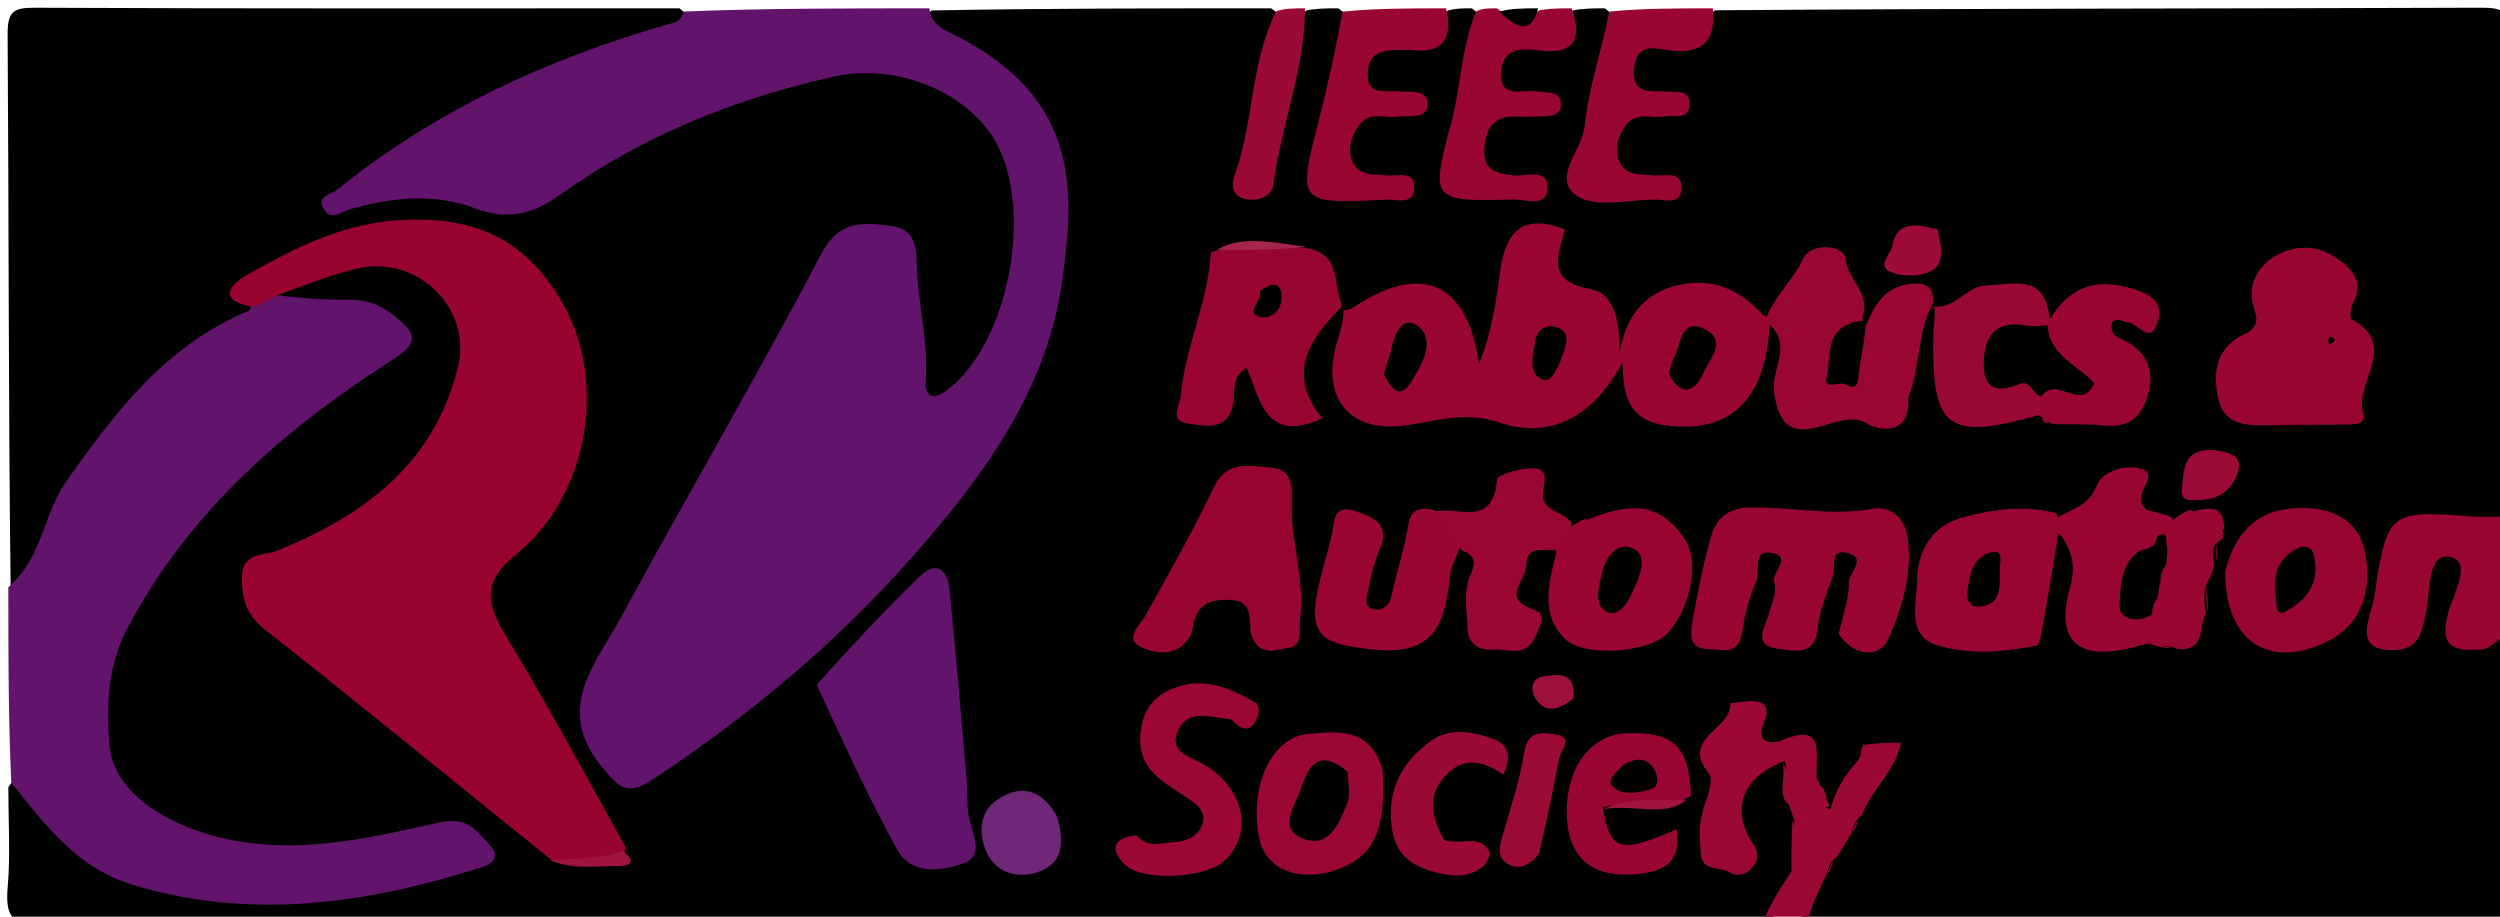 <svg version="1.1" id="Layer_1" xmlns="http://www.w3.org/2000/svg" xmlns:xlink="http://www.w3.org/1999/xlink" x="0px" y="0px"
	 width="100%" viewBox="0 0 300 110" enable-background="new 0 0 300 110" xml:space="preserve">
<path fill="#000000" opacity="1" stroke="none" 
	d="
M211.412,110.749 
	C142.467,111 73.934,110.958 5.401,111.109 
	C1.454,111.118 0.609,110.016 0.925,106.412 
	C1.259,102.615 1,98.767 1,94.47 
	C2.379,92.372 3.764,91.467 5.242,93.909 
	C10.954,103.35 20.029,105.639 30.184,105.618 
	C37.105,105.603 44.049,105.728 50.539,102.734 
	C46.002,102.387 41.64,103.652 37.184,104.005 
	C30.744,104.514 24.473,103.618 18.827,100.5 
	C10.732,96.029 8.157,87.764 11.443,78.001 
	C13.55,71.739 17.129,66.286 21.571,61.497 
	C26.89,55.762 32.308,50.099 38.76,45.539 
	C40.531,44.288 43.53,43.192 42.573,40.384 
	C41.747,37.96 38.884,38.749 36.803,38.507 
	C35.197,38.32 33.44,38.831 31.921,37.154 
	C31.501,35.884 30.974,34.478 31.757,34.05 
	C36.061,31.697 40.473,29.159 45.578,29.685 
	C50.176,30.159 54.175,32.037 56.541,36.488 
	C58.691,40.535 58.345,44.478 56.563,48.46 
	C53.402,55.527 48.186,60.76 41.764,64.895 
	C40.786,65.525 39.723,66.012 38.7,66.568 
	C32.33,70.034 32.119,72.463 37.95,77.063 
	C44.737,82.418 51.332,88.011 58.156,93.322 
	C60.901,95.458 63.271,98.111 67.004,99.331 
	C67.871,99.421 68.421,99.44 69.034,98.837 
	C69.939,96.569 68.631,95.072 67.723,93.551 
	C64.484,88.124 61.472,82.568 58.283,77.113 
	C54.705,70.993 54.827,70.128 59.838,65.1 
	C62.444,62.486 64.827,59.767 66.129,56.228 
	C72.111,39.971 60.839,26.66 43.473,29.544 
	C39.883,30.141 36.544,31.501 33.281,33.14 
	C31.554,34.008 30.774,34.903 31.796,37.094 
	C32.106,38.848 31.188,39.569 30.125,40.117 
	C18.245,46.235 11.098,56.405 5.839,68.254 
	C5.103,69.911 4.813,73.257 1.275,70.273 
	C1,48.064 1.071,26.128 0.913,4.194 
	C0.893,1.324 1.621,0.915 4.288,0.928 
	C29.879,1.049 55.471,1 81.531,1 
	C85.093,3.711 83.136,4.689 80.497,5.597 
	C74.199,7.763 67.823,9.719 61.771,12.562 
	C56.006,15.27 50.818,19 45.615,21.781 
	C48.839,21.357 52.626,21.014 56.255,21.922 
	C60.696,23.032 64.332,21.805 68.06,19.508 
	C77.47,13.708 87.381,9.04 98.356,6.922 
	C108.521,4.961 117.274,8.422 122.338,16.25 
	C125.435,21.036 125.013,26.312 124.157,31.267 
	C123.078,37.511 120.236,43.275 115.816,48.057 
	C114.544,49.434 113.126,50.605 111.092,50.007 
	C108.924,49.371 108.592,47.514 108.554,45.615 
	C108.487,42.273 108.174,38.964 107.486,35.69 
	C107.105,33.88 106.835,31.892 104.719,31.324 
	C102.331,30.683 100.964,32.401 99.904,34.105 
	C95.237,41.604 91.104,49.415 86.915,57.182 
	C82.961,64.513 78.924,71.8 75.057,79.178 
	C74.437,80.36 73.74,81.503 73.419,82.812 
	C72.87,85.05 73.01,87.2 74.881,88.776 
	C76.922,90.496 79.003,89.606 80.871,88.378 
	C86.453,84.706 91.513,80.359 96.525,75.967 
	C106.907,66.871 115.611,56.449 121.588,43.898 
	C124.216,38.38 125.36,32.54 125.446,26.469 
	C125.572,17.676 121.854,11.129 114.161,6.743 
	C112.342,5.706 108.591,5.162 111.745,1.256 
	C125.354,1 138.708,1 152.531,1 
	C154.287,2.134 154.487,3.112 154.056,5.085 
	C153.192,9.041 152.203,13.011 151.64,16.418 
	C153.567,11.965 152.24,5.876 156.74,1.26 
	C158.067,1 159.133,1 160.6,1 
	C162.422,2.311 163.363,3.536 162.586,5.826 
	C161.405,9.313 161.342,13.095 160.135,16.642 
	C159.51,18.479 159.194,20.728 161.68,21.978 
	C158.601,18.313 159.561,13.747 163.683,12.198 
	C163.449,12.306 164.385,12.576 163.736,12.353 
	C160.819,11.35 161.93,9.008 162.269,7.041 
	C162.691,4.593 164.532,3.785 166.752,3.577 
	C169.149,3.352 171.793,3.946 173.752,1.249 
	C174.75,1 175.5,1 176.625,1 
	C178.393,2.328 179.071,3.742 178.398,5.798 
	C177.27,9.246 177.483,12.968 176.135,16.453 
	C175.406,18.337 175.168,20.922 177.826,22.103 
	C174.972,19.5 175.428,14.132 178.732,12.375 
	C179.011,12.227 179.346,12.265 179.603,12.241 
	C179.374,11.977 179.038,12.316 178.936,12.227 
	C177.1,10.626 177.789,8.641 178.272,6.784 
	C178.791,4.784 180.314,4.65 182.187,4.667 
	C184.702,4.689 187.073,3.89 188.753,1.248 
	C190.067,1 191.133,1 192.6,1 
	C194.366,2.376 195.092,3.338 194.262,5.863 
	C193.16,9.219 192.905,12.987 192.15,16.564 
	C191.736,18.531 191.186,20.921 193.49,21.864 
	C190.584,20.545 191.526,17.43 192.326,15.434 
	C193.314,12.972 193.968,10.778 193.853,8.084 
	C193.722,5.001 195.53,3.315 198.87,3.49 
	C201.282,3.616 203.77,3.64 205.767,1.234 
	C236.58,1 267.161,1.044 297.741,0.924 
	C300.47,0.913 301.107,1.417 301.083,4.224 
	C300.924,23.169 301,42.116 301,61.531 
	C299.683,63.504 298.271,64.526 296.023,64.337 
	C290.712,63.891 290,64.509 288.513,69.836 
	C289.104,69.707 289.114,69.156 289.289,68.741 
	C290.298,66.354 290.66,63.315 294.616,64.37 
	C297.141,65.044 297.301,64.889 297.425,70.059 
	C297.49,72.789 298.393,74.901 300.765,76.765 
	C301,86.797 300.7,96.607 301.137,106.384 
	C301.331,110.721 299.934,111.127 296.144,111.099 
	C270.077,110.91 244.007,111 217.469,111 
	C214.476,109.025 215.356,107.188 217.333,105.014 
	C218.167,104.099 216.856,102.993 218.127,102.287 
	C218.539,100.954 219.932,100.887 220.371,99.574 
	C220.78,98.792 221.142,98.307 221.429,97.462 
	C222.044,96.117 222.8,95.184 223.189,94.168 
	C222.178,95.499 221.778,97.095 220.202,98.265 
	C218.493,98.322 217.564,97.508 216.664,96.328 
	C216.368,89.767 216.366,89.75 210.801,90.194 
	C209.411,90.304 208.14,90.492 207.973,92.446 
	C207.876,93.591 207.057,94.693 207.046,95.91 
	C207.036,97.083 206.257,97.986 206.137,99.096 
	C209.125,90.238 209.125,90.238 215.808,90.458 
	C217.092,92.427 215.986,94.43 216.84,96.562 
	C216.853,97.239 216.883,97.511 217.012,98.182 
	C217.814,100.262 217.928,101.972 217.435,104.143 
	C215.988,106.916 214.518,109.292 211.412,110.749 
z"/>
<path fill="#62136B" opacity="1" stroke="none" 
	d="
M111.531,1 
	C111.665,2.434 112.572,3.222 113.633,3.731 
	C129.186,11.188 129.228,21.821 127.401,34.118 
	C125.475,47.08 117.878,57.284 109.584,66.711 
	C100.503,77.033 89.951,85.855 78.417,93.48 
	C75.283,95.553 74.343,94.592 72.23,92.029 
	C66.469,85.043 71.441,79.731 74.433,74.224 
	C82.394,59.569 90.825,45.166 98.587,30.409 
	C100.738,26.318 103.673,26.724 106.818,27.091 
	C110.498,27.522 109.866,30.656 110.077,33.271 
	C110.409,37.387 111.384,41.438 111.086,45.625 
	C110.966,47.318 111.659,48.228 113.474,46.927 
	C121.218,41.374 124.328,24.207 119.005,16.235 
	C115.307,10.696 107.212,7.608 100.095,9.184 
	C88.223,11.814 77.108,16.297 67.174,23.391 
	C63.96,25.687 60.922,26.479 57.049,25.015 
	C52.103,23.145 46.975,23.661 41.945,25.126 
	C40.917,25.425 39.701,26.546 38.857,25.095 
	C37.914,23.473 39.673,23.405 40.479,22.753 
	C52.226,13.251 65.643,7.091 80.064,2.947 
	C80.876,2.713 81.695,2.665 82.035,1.382 
	C91.688,1 101.375,1 111.531,1 
z"/>
<path fill="#62136B" opacity="1" stroke="none" 
	d="
M32.722,35.368 
	C36.015,35.788 39.007,35.991 41.998,35.966 
	C44.126,35.949 45.862,36.692 47.445,37.991 
	C49.754,39.886 50.576,40.949 47.094,43.178 
	C34.155,51.463 22.7,61.387 15.333,75.291 
	C12.965,79.76 12.743,84.49 13.125,89.329 
	C13.651,95.988 21.891,99.905 28.955,101.019 
	C37.123,102.307 45.002,100.4 52.786,98.69 
	C56.228,97.934 57.238,99.791 58.816,101.46 
	C59.87,102.573 59.386,103.567 57.917,104.034 
	C44.118,108.418 30.259,110.508 15.95,106.184 
	C9.21,104.147 5.494,99.063 1.354,93.924 
	C1,86.312 1,78.625 1,70.469 
	C5.112,66.918 5.227,61.576 8,57.682 
	C13.867,49.445 19.847,41.436 29.93,37.26 
	C30.459,35.805 30.812,34.693 32.722,35.368 
z"/>
<path fill="#9B0834" opacity="1" stroke="none" 
	d="
M215.31,98.358 
	C215.161,98.028 215.016,97.587 214.961,97.361 
	C214.063,95.359 214.749,93.45 214.162,91.332 
	C208.991,93.182 207.616,97.248 210.436,101.368 
	C210.968,102.147 211.047,102.889 210.585,103.659 
	C209.888,104.824 208.603,105.335 207.604,104.696 
	C206.445,103.956 204.281,104.635 204.112,102.521 
	C203.969,100.716 203.817,98.91 204.404,97.094 
	C204.853,95.704 205.686,93.593 205.075,92.846 
	C201.532,88.521 207.91,87.496 207.623,84.394 
	C208.756,84.316 209.947,83.983 211.006,84.227 
	C212.277,84.521 212.097,85.715 211.691,86.671 
	C210.544,89.372 212.753,89.291 213.907,88.811 
	C219.213,86.609 217.765,90.587 218.027,93.47 
	C219.079,94.812 217.715,96.695 219.659,97.117 
	C220.283,94.779 221.339,93.049 222.975,91.248 
	C223.369,90.545 223.516,90.118 223.785,89.393 
	C225.293,89.13 226.58,89.13 228.122,89.13 
	C227.448,92.555 224.634,94.624 223.415,97.831 
	C222.576,98.404 222.508,99.023 222.204,99.861 
	C221.574,100.979 221.105,101.839 220.388,102.863 
	C219.581,103.402 219.507,104.018 219.204,104.856 
	C218.244,106.856 217.446,108.6 216.824,110.672 
	C215.286,111 213.571,111 211.428,111 
	C212.106,109.111 213.212,107.223 214.588,105.144 
	C216.185,102.973 215.205,100.771 215.31,98.358 
z"/>
<path fill="#9A0632" opacity="1" stroke="none" 
	d="
M301,76.534 
	C299.671,76.378 298.963,77.856 297.819,77.932 
	C294.739,78.135 292.664,77.947 293.753,73.66 
	C294.312,71.455 296.809,67.354 293.97,66.821 
	C291.246,66.308 291.633,71.021 291.105,73.551 
	C290.602,75.966 290.255,78.042 287.033,78.013 
	C284.601,77.99 283.645,77.079 284.13,74.722 
	C284.36,73.605 284.777,72.522 284.946,71.398 
	C286.456,61.396 286.692,61.205 296.634,61.986 
	C297.789,62.076 298.957,62 300.56,62 
	C301,66.689 301,71.379 301,76.534 
z"/>
<path fill="#9A0632" opacity="1" stroke="none" 
	d="
M173.537,1 
	C174.35,4.403 173.291,6.497 169.394,5.997 
	C168.905,5.934 168.4,6.004 167.903,5.999 
	C165.924,5.98 164.171,6.301 164.119,8.82 
	C164.062,11.541 166.168,10.815 167.677,10.96 
	C169.112,11.097 171.333,10.644 171.328,12.496 
	C171.324,14.351 169.096,13.822 167.679,14.005 
	C166.128,14.205 164.308,13.321 163.099,15.017 
	C162.193,16.287 161.675,17.737 162.23,19.231 
	C162.963,21.203 164.813,20.876 166.453,21.049 
	C167.731,21.183 169.96,20.342 169.689,22.797 
	C169.487,24.627 167.568,23.893 166.391,23.952 
	C155.642,24.493 155.671,24.479 158.315,14.186 
	C159.371,10.077 160.262,5.926 161.114,1.397 
	C165.025,1 169.049,1 173.537,1 
z"/>
<path fill="#9A0632" opacity="1" stroke="none" 
	d="
M205.537,1 
	C205.912,4.48 204.662,6.495 200.642,6.087 
	C199.027,5.923 196.368,4.87 196.078,8.211 
	C195.79,11.531 198.216,10.813 200.088,10.994 
	C201.163,11.098 202.741,10.712 202.754,12.408 
	C202.77,14.519 200.917,13.746 199.757,13.974 
	C198.211,14.278 196.38,13.34 195.145,14.985 
	C194.202,16.241 193.714,17.699 194.248,19.201 
	C194.959,21.201 196.812,20.878 198.456,21.047 
	C199.75,21.18 201.965,20.352 201.752,22.777 
	C201.588,24.657 199.644,23.917 198.483,23.938 
	C195.335,23.996 191.41,24.98 189.219,23.495 
	C186.15,21.414 189.858,18.043 190.153,15.156 
	C190.613,10.641 192.156,6.235 193.12,1.392 
	C197.025,1 201.049,1 205.537,1 
z"/>
<path fill="#9A0632" opacity="1" stroke="none" 
	d="
M188.6,1 
	C189.9,4.656 188.955,6.597 184.717,6.047 
	C182.796,5.798 180.378,5.653 180.148,8.53 
	C179.87,12.006 182.692,10.684 184.393,10.958 
	C185.655,11.161 187.429,10.867 187.305,12.691 
	C187.21,14.075 185.604,13.966 184.436,13.978 
	C183.603,13.987 182.768,14.041 181.939,13.995 
	C179.033,13.832 178.206,15.689 178.122,18.062 
	C178.034,20.555 179.77,20.885 181.796,21.054 
	C183.235,21.173 185.842,20.144 185.691,22.656 
	C185.552,24.961 183.018,23.901 181.567,23.939 
	C171.736,24.196 171.64,24.127 174.159,14.694 
	C175.302,10.415 175.337,5.879 177.115,1.394 
	C177.75,1 178.5,1 179.625,1 
	C181.397,2.411 182.946,2.278 184.782,1.225 
	C186.067,1 187.133,1 188.6,1 
z"/>
<path fill="#9B0935" opacity="1" stroke="none" 
	d="
M156.6,1 
	C156.608,8.207 153.771,14.93 152.827,22.036 
	C152.633,23.498 151.319,24.075 149.796,23.94 
	C147.82,23.765 147.718,22.218 148.149,21.044 
	C150.45,14.77 150.014,7.786 153.108,1.382 
	C154.067,1 155.133,1 156.6,1 
z"/>
<path fill="#000000" opacity="1" stroke="none" 
	d="
M184.583,1 
	C183.745,4.311 181.842,3.299 179.931,1.385 
	C181.389,1 182.778,1 184.583,1 
z"/>
<path fill="#98032F" opacity="1" stroke="none" 
	d="
M33.27,35.436 
	C32.254,36.015 31.485,36.348 30.438,36.831 
	C25.925,36.102 27.613,34.106 29.703,32.942 
	C35.743,29.579 41.534,26.543 49.168,26.361 
	C57.651,26.159 63.074,29.146 67.13,35.714 
	C73.071,45.333 70.759,59.45 61.882,66.57 
	C58.019,69.669 58.272,72.269 60.562,76.062 
	C65.559,84.341 70.2,92.835 75.038,101.599 
	C74.958,104.439 73.028,103.338 71.865,103.449 
	C70.109,103.616 68.32,103.569 66.137,103.169 
	C54.443,93.772 43.23,84.541 31.813,75.571 
	C29.491,73.746 28.984,71.764 29.03,69.19 
	C29.083,66.216 31.749,66.7 33.345,66.049 
	C43.749,61.809 52.146,55.588 54.957,44.043 
	C56.684,36.951 50.047,30.543 42.869,32.221 
	C39.694,32.963 36.632,34.186 33.27,35.436 
z"/>
<path fill="#9A0632" opacity="1" stroke="none" 
	d="
M161.248,37.17 
	C161.619,37.323 162.151,37.05 162.743,36.667 
	C170.721,31.518 176.114,33.991 177.473,43.635 
	C179.019,39.928 179.521,36.202 180.033,32.489 
	C180.657,27.961 182.595,25.489 187.777,27.542 
	C187.089,30.513 185.329,33.721 190.901,34.708 
	C193.962,35.25 194.38,39.141 194.334,42.445 
	C195.059,38.11 197.119,35.173 201.464,34.204 
	C205.44,33.318 208.608,34.617 211.515,37.75 
	C212.042,38.055 212.267,38.209 212.363,38.752 
	C212.039,46.738 208.648,51.844 200.684,51.131 
	C196.64,50.768 194.702,49.166 194.704,43.478 
	C190.758,50.827 185.269,52.511 179.946,50.706 
	C175.524,49.206 171.905,50.726 168.009,51.112 
	C161.64,51.742 158.437,47.384 160.517,40.815 
	C160.866,39.711 161.189,38.598 161.248,37.17 
z"/>
<path fill="#62136B" opacity="1" stroke="none" 
	d="
M98.001,82.169 
	C102.13,77.561 106.162,73.253 110.391,69.148 
	C112.506,67.095 113.719,68.575 113.942,70.781 
	C114.72,78.47 115.354,86.173 116.024,93.873 
	C116.153,95.355 115.98,96.899 116.329,98.32 
	C116.801,100.239 118.018,102.729 115.748,103.547 
	C113.083,104.506 109.407,105.128 107.639,101.92 
	C104.162,95.608 101.175,89.025 98.001,82.169 
z"/>
<path fill="#9A0632" opacity="1" stroke="none" 
	d="
M220.633,76.061 
	C221.173,73.777 221.888,71.852 221.858,69.939 
	C221.839,68.744 224.203,66.932 221.612,66.337 
	C219.491,65.851 220.313,68.127 219.937,69.187 
	C219.226,71.189 218.344,73.218 218.145,75.294 
	C217.809,78.808 215.371,78.088 213.399,77.86 
	C210.133,77.483 211.911,75.096 212.253,73.702 
	C212.566,72.428 213.29,71.133 212.908,69.892 
	C212.522,68.638 215.249,66.775 212.551,66.33 
	C210.209,65.945 211.265,68.531 210.76,69.704 
	C209.927,71.641 209.354,73.752 209.059,75.844 
	C208.641,78.807 206.515,77.912 204.883,77.878 
	C202.577,77.83 202.873,75.916 203.105,74.552 
	C203.683,71.168 204.369,67.786 205.298,64.485 
	C205.907,62.321 207.247,60.948 209.953,60.903 
	C214.829,60.821 219.663,61.933 224.582,61.077 
	C227.027,60.652 228.642,62.261 228.954,64.771 
	C229.48,69.004 228.183,73.103 226.568,76.747 
	C225.592,78.95 222.442,78.844 220.633,76.061 
z"/>
<path fill="#9A0632" opacity="1" stroke="none" 
	d="
M269.821,39.863 
	C271.314,38.76 270.655,37.748 270.373,36.613 
	C269.737,34.053 270.966,31.947 273.005,30.731 
	C275.183,29.433 277.886,29.35 280.036,30.755 
	C281.89,31.967 283.945,33.584 282.318,36.472 
	C282.031,36.98 281.94,38.19 282.166,38.31 
	C287.983,41.4 282.473,45.913 283.585,49.598 
	C284.009,51.006 282.458,50.917 281.558,50.939 
	C278.577,51.012 275.593,50.95 272.612,51.022 
	C269.879,51.087 266.917,51.169 266.191,47.858 
	C265.503,44.724 265.805,41.535 269.821,39.863 
z"/>
<path fill="#990531" opacity="1" stroke="none" 
	d="
M156.695,29.758 
	C160.978,30.432 159.947,33.933 160.979,36.496 
	C160.973,36.85 161.045,36.777 161.074,36.729 
	C157.207,40.612 154.261,44.744 158.661,50.194 
	C151.773,53.354 151.247,47.841 149.599,44.139 
	C147.584,45.281 148.312,47.148 147.942,48.688 
	C147.215,51.715 144.701,51.116 142.674,50.839 
	C140.182,50.497 141.584,48.809 141.705,47.423 
	C142.205,41.671 144.945,36.379 145.308,30.275 
	C149.086,28.994 152.687,29.696 156.695,29.758 
z"/>
<path fill="#990531" opacity="1" stroke="none" 
	d="
M150.063,75.857 
	C149.957,73.767 150.12,72.064 147.585,71.985 
	C145.549,71.922 143.978,72.286 143.324,74.432 
	C143.131,75.065 143.114,75.783 142.799,76.339 
	C141.405,78.8 138.775,78.487 137.056,77.711 
	C134.738,76.666 136.778,75.101 137.52,73.751 
	C140.29,68.719 143.187,63.739 145.62,58.544 
	C147.216,55.135 149.901,55.953 152.405,56.098 
	C155.258,56.264 155.059,58.608 155.011,60.603 
	C154.899,65.246 156.673,69.75 156.001,74.427 
	C155.825,75.653 156.453,77.427 154.649,77.732 
	C153.031,78.005 150.911,78.907 150.063,75.857 
z"/>
<path fill="#9A0733" opacity="1" stroke="none" 
	d="
M212.6,39.176 
	C212.164,38.934 212.094,38.727 211.921,38.211 
	C213.011,35.432 215.142,33.644 216.36,31.067 
	C217.315,29.046 221.305,29.342 221.473,31.078 
	C221.722,33.638 224.484,35.074 223.499,38.013 
	C223.89,40.087 221.226,40.644 221.784,42.351 
	C222.085,41.242 222.642,40.249 223.824,39.281 
	C224.947,36.45 226.306,34.325 229.392,34.051 
	C230.819,33.924 232.036,34.14 231.976,36.339 
	C229.993,39.97 230.464,43.963 229.087,47.455 
	C228.971,47.749 229.028,48.113 229.013,48.444 
	C228.826,52.502 225.042,51.507 223.915,50.777 
	C220.498,48.565 214.057,55.836 212.887,47.054 
	C212.526,44.35 214.956,41.811 212.6,39.176 
z"/>
<path fill="#9A0632" opacity="1" stroke="none" 
	d="
M258.155,77.217 
	C257.111,77.297 256.358,77.615 255.573,77.792 
	C249.202,79.227 246.649,76.817 248.396,70.517 
	C249.047,68.167 248.797,66.386 247.367,64.297 
	C246.481,63.732 246.261,63.2 246.714,62.193 
	C248.809,60.999 250.656,60.682 251.618,58.257 
	C252.309,56.515 255.185,55.6 257.106,56.324 
	C258.993,57.036 256.401,58.791 257.024,60.501 
	C257.886,61.638 258.768,62.381 259.72,63.516 
	C260.147,66.09 258.462,67.18 257.222,68.237 
	C257.522,67.698 257.777,67.523 258.391,67.343 
	C258.911,66.874 259.134,66.535 259.461,65.886 
	C260.203,64.69 259.628,63.421 260.757,62.366 
	C261.492,61.831 261.983,61.521 262.764,61.176 
	C264.166,61.965 266.602,60.702 266.706,63.664 
	C266.921,64.312 266.815,64.595 266.334,64.92 
	C265.261,65.652 265.539,66.554 265.705,67.679 
	C265.598,68.48 265.339,68.994 264.962,69.78 
	C264.255,71.109 264.562,72.246 264.711,73.651 
	C263.807,75.271 264.669,78.147 261.313,77.889 
	C260.18,77.312 259.258,77.611 258.155,77.217 
z"/>
<path fill="#990531" opacity="1" stroke="none" 
	d="
M246.789,61.582 
	C247.042,62.363 247.043,62.866 247.044,63.745 
	C246.348,68.144 245.661,72.168 244.938,76.185 
	C244.854,76.647 244.638,77.411 244.368,77.466 
	C240.366,78.28 236.152,78.588 232.372,77.401 
	C228.764,76.268 229.994,72.365 230.055,69.536 
	C230.131,65.946 231.947,63.06 235.46,62.107 
	C239.031,61.14 242.774,60.574 246.789,61.582 
z"/>
<path fill="#990531" opacity="1" stroke="none" 
	d="
M267.024,68.509 
	C268.44,63.187 271.588,60.766 276.778,60.972 
	C280.524,61.12 283.186,62.827 283.841,66.471 
	C284.614,70.773 283.49,74.882 279.33,76.944 
	C272.219,80.47 266.97,76.906 267.024,68.509 
z"/>
<path fill="#9A0532" opacity="1" stroke="none" 
	d="
M190.729,62.29 
	C196.308,59.985 199.519,60.731 202.225,64.768 
	C204.002,67.419 202.801,73.355 199.921,76.153 
	C197.692,78.318 190.049,78.909 187.763,76.649 
	C184.965,73.883 185.726,70.286 186.727,66.5 
	C186.509,64.747 186.922,63.768 188.645,63.1 
	C188.935,62.878 188.955,62.94 188.923,62.944 
	C189.377,62.64 189.917,62.494 190.729,62.29 
z"/>
<path fill="#9A0632" opacity="1" stroke="none" 
	d="
M175.197,65.66 
	C174.746,66.96 174.169,67.841 174.057,68.778 
	C173.388,74.356 172.614,78.793 164.683,77.928 
	C158.967,77.305 156.951,76.553 158.117,70.856 
	C158.574,68.626 159.299,66.451 159.809,64.23 
	C160.202,62.52 159.833,60.332 162.944,61.431 
	C165.357,62.284 166.737,63.221 165.53,66.023 
	C164.889,67.509 164.522,69.133 164.203,70.728 
	C164.035,71.567 163.523,72.873 164.875,73.123 
	C165.797,73.293 166.707,72.786 166.978,71.513 
	C167.554,68.801 168.45,66.152 168.925,63.426 
	C169.187,61.921 169.395,60.817 171.641,61.105 
	C173.963,61.871 176.589,62.019 175.197,65.66 
z"/>
<path fill="#9A0733" opacity="1" stroke="none" 
	d="
M175.485,66.093 
	C174.222,64.588 173.335,63.123 172.248,61.41 
	C174.867,60.665 179.175,63.45 179.649,57.539 
	C179.696,56.945 182.544,56.142 184.059,56.207 
	C186.02,56.29 185.208,57.999 185.141,59.258 
	C185.028,61.379 187.518,61.269 188.619,62.773 
	C188.395,63.803 187.854,64.729 187.099,65.895 
	C185.4,66.26 183.141,65.209 183.154,67.892 
	C183.163,69.584 180.064,71.828 183.969,73.116 
	C185.801,73.719 184.747,75.231 184.234,76.417 
	C183.113,79.005 180.846,77.798 179.045,77.944 
	C177.333,78.083 176.127,77.153 176.097,75.35 
	C176.063,73.233 175.536,71.071 176.45,68.998 
	C176.928,67.913 177.4,66.812 175.485,66.093 
z"/>
<path fill="#9B0834" opacity="1" stroke="none" 
	d="
M136.388,100.238 
	C137.872,101.901 139.359,101.105 140.785,101.057 
	C142.493,101 143.902,100.265 144.319,98.795 
	C144.774,97.188 143.326,96.317 142.061,95.469 
	C139.359,93.657 136.413,92.25 136.874,87.871 
	C137.226,84.523 139.116,83.065 141.661,82.311 
	C144.788,81.385 147.795,82.667 150.495,84.229 
	C151.376,84.739 151.118,86.023 150.427,86.891 
	C149.743,87.75 149.028,87.456 148.329,86.874 
	C148.075,86.662 147.818,86.317 147.538,86.291 
	C145.297,86.085 142.515,84.978 141.334,87.726 
	C140.196,90.373 143.062,90.87 144.628,91.833 
	C149.405,94.774 150.459,100.115 146.816,103.378 
	C144.599,105.364 137.126,105.815 135.001,103.771 
	C133.612,102.436 132.938,100.561 136.388,100.238 
z"/>
<path fill="#9A0632" opacity="1" stroke="none" 
	d="
M245.332,39.321 
	C248.063,34.515 251.157,33.141 256.22,34.746 
	C258.93,35.605 259.56,36.932 258.856,38.87 
	C257.941,41.39 256.529,38.713 255.305,38.69 
	C254.732,38.679 254.177,38.008 253.456,38.663 
	C252.997,40.458 254.607,40.583 255.627,41.249 
	C258.073,42.847 258.487,45.113 257.637,47.764 
	C256.797,50.383 255.052,51.362 252.329,51.047 
	C250.525,50.839 248.681,50.971 246.405,50.891 
	C245.775,50.696 245.596,50.561 245.156,50.215 
	C244.894,50.003 244.967,50.034 244.952,50.07 
	C244.64,49.726 244.318,49.366 243.668,48.842 
	C242.813,45.476 245.212,42.748 245.332,39.321 
z"/>
<path fill="#9A0734" opacity="1" stroke="none" 
	d="
M165.938,92.462 
	C166.096,97.782 166.021,102.595 160.141,104.453 
	C155.631,105.879 151.808,104.209 151.091,100.548 
	C149.892,94.421 152.56,88.452 156.962,88.075 
	C160.503,87.771 164.481,87.239 165.938,92.462 
z"/>
<path fill="#9A0834" opacity="1" stroke="none" 
	d="
M244.745,47.571 
	C244.941,48.358 244.941,48.858 244.939,49.732 
	C233.611,52.957 231.781,51.544 231.995,40.069 
	C232.011,39.255 232.204,38.444 232.167,37.144 
	C232.019,36.657 231.976,36.739 231.937,36.759 
	C234.555,37.22 235.904,34.327 238.369,34.252 
	C241.668,34.151 245.667,32.677 245.957,38.652 
	C245.93,39.057 245.994,38.993 246.024,38.958 
	C244.046,41.44 244.351,44.371 244.745,47.571 
z"/>
<path fill="#9A0633" opacity="1" stroke="none" 
	d="
M192.341,96.853 
	C193.193,102.171 194.379,102.498 201.208,99.515 
	C201.895,104.05 198.858,104.774 195.684,104.935 
	C190.783,105.183 188.171,102.661 188.021,97.942 
	C187.837,92.199 190.822,88.112 195.288,87.991 
	C200.859,87.84 202.708,89.554 202.915,95.506 
	C199.535,97.27 196.043,96.063 192.341,96.853 
z"/>
<path fill="#9B0935" opacity="1" stroke="none" 
	d="
M173.31,100.816 
	C175.359,101.431 177.465,100.101 178.673,102.075 
	C178.887,102.423 178.538,103.411 178.145,103.785 
	C176.537,105.316 174.577,105.209 172.564,104.74 
	C169.826,104.102 167.662,102.887 167.105,99.824 
	C166.27,95.238 167.967,91.669 171.596,88.994 
	C173.966,87.246 176.602,87.764 179.146,88.669 
	C181.182,89.393 181.342,90.869 180.405,92.972 
	C178.12,91.371 175.764,90.671 173.531,93.006 
	C171.221,95.423 171.733,98.037 173.31,100.816 
z"/>
<path fill="#6F2777" opacity="1" stroke="none" 
	d="
M126.863,97.995 
	C127.714,101.087 127.621,103.642 124.499,104.67 
	C121.91,105.522 119.331,104.569 118.321,102.125 
	C117.49,100.113 117.41,97.435 119.758,95.907 
	C122.599,94.057 125.008,94.746 126.863,97.995 
z"/>
<path fill="#9C0A36" opacity="1" stroke="none" 
	d="
M184.685,102.445 
	C183.361,104.096 181.912,104.487 180.585,103.421 
	C179.618,102.643 180.006,101.353 180.337,100.195 
	C181.276,96.906 182.368,93.63 182.913,90.269 
	C183.32,87.761 184.824,87.87 186.469,88.093 
	C189.079,88.447 187.267,90.03 187.087,91.022 
	C186.414,94.719 185.616,98.393 184.685,102.445 
z"/>
<path fill="#9C0B37" opacity="1" stroke="none" 
	d="
M265.795,54.014 
	C268.017,54.35 269.389,54.933 268.322,57.235 
	C267.383,59.261 265.729,60.032 263.651,59.992 
	C262.828,59.976 261.637,60.269 261.831,58.576 
	C262.096,56.255 261.95,53.774 265.795,54.014 
z"/>
<path fill="#9D0C38" opacity="1" stroke="none" 
	d="
M232.51,27.541 
	C233.032,29.841 233.575,32.114 230.959,32.828 
	C229.611,33.196 227.786,33.154 226.623,32.501 
	C225.359,31.791 226.879,30.477 227.087,29.441 
	C227.697,26.401 230.052,26.911 232.51,27.541 
z"/>
<path fill="#9E113B" opacity="1" stroke="none" 
	d="
M188.832,83.807 
	C187.117,85.181 185.394,85.701 184.226,83.781 
	C183.707,82.929 183.627,81.365 185.271,81.156 
	C186.973,80.941 189.065,80.475 188.832,83.807 
z"/>
<path fill="#9F133D" opacity="1" stroke="none" 
	d="
M66.015,103.237 
	C68.613,102.954 71.518,103.255 74.707,102.104 
	C76.565,103.529 75.451,103.936 74.091,103.928 
	C71.494,103.913 68.863,104.394 66.015,103.237 
z"/>
<path fill="#A0143E" opacity="1" stroke="none" 
	d="
M192.469,97.094 
	C195.209,95.648 198.638,96.151 202.422,95.924 
	C199.765,98.193 196.206,96.447 192.469,97.094 
z"/>
<path fill="#A6254C" opacity="1" stroke="none" 
	d="
M156.878,29.629 
	C153.602,29.977 150.068,29.981 146.044,29.985 
	C149.141,28.146 152.909,29.15 156.878,29.629 
z"/>
<path fill="#9A0633" opacity="1" stroke="none" 
	d="
M259.123,64.068 
	C258.319,63.135 257.808,62.272 257.162,61.14 
	C258.122,61.243 259.217,61.616 260.656,62.064 
	C260.788,63.219 260.575,64.298 260.255,65.689 
	C258.867,65.787 259.8,64.704 259.123,64.068 
z"/>
<path fill="#9B0935" opacity="1" stroke="none" 
	d="
M219.62,96.72 
	C217.24,97.64 218.59,95.346 218.055,94.183 
	C219.288,94.382 218.865,95.693 219.62,96.72 
z"/>
<path fill="#9B0935" opacity="1" stroke="none" 
	d="
M215.101,98.458 
	C215.886,100.121 216.068,102.212 214.997,104.626 
	C214.919,102.932 214.98,100.91 215.101,98.458 
z"/>
<path fill="#9A0633" opacity="1" stroke="none" 
	d="
M266.913,63.585 
	C265.76,63.133 264.655,62.298 263.303,61.302 
	C264.723,61.133 266.902,60.16 266.913,63.585 
z"/>
<path fill="#9B0935" opacity="1" stroke="none" 
	d="
M213.927,91.442 
	C214.652,92.725 214.952,94.501 214.911,96.739 
	C213.107,95.638 214.352,93.596 213.927,91.442 
z"/>
<path fill="#9A0633" opacity="1" stroke="none" 
	d="
M264.942,73.561 
	C264.81,72.831 264.746,71.716 264.762,70.326 
	C264.898,71.093 264.953,72.134 264.942,73.561 
z"/>
<path fill="#9A0633" opacity="1" stroke="none" 
	d="
M258.074,77.329 
	C258.703,77.243 259.526,77.441 260.649,77.745 
	C260.055,77.771 259.163,77.692 258.074,77.329 
z"/>
<path fill="#9A0633" opacity="1" stroke="none" 
	d="
M265.919,67.601 
	C265.884,67.141 265.91,66.318 266.029,65.259 
	C266.075,65.762 266.027,66.499 265.919,67.601 
z"/>
<path fill="#9B0935" opacity="1" stroke="none" 
	d="
M223.713,89.192 
	C223.791,89.585 223.577,90.041 223.243,90.718 
	C223.222,90.377 223.321,89.816 223.713,89.192 
z"/>
<path fill="#9A0733" opacity="1" stroke="none" 
	d="
M190.671,62.107 
	C190.456,62.356 189.938,62.561 189.155,62.857 
	C189.383,62.653 189.875,62.358 190.671,62.107 
z"/>
<path fill="#9B0935" opacity="1" stroke="none" 
	d="
M222.309,99.955 
	C222.311,99.594 222.579,99.068 222.996,98.289 
	C222.954,98.62 222.764,99.205 222.309,99.955 
z"/>
<path fill="#9B0935" opacity="1" stroke="none" 
	d="
M219.307,104.949 
	C219.309,104.587 219.576,104.061 219.992,103.281 
	C219.951,103.612 219.762,104.198 219.307,104.949 
z"/>
<path fill="#9A0834" opacity="1" stroke="none" 
	d="
M244.996,50.229 
	C245.133,50.183 245.371,50.365 245.78,50.69 
	C245.584,50.899 245.298,50.774 244.996,50.229 
z"/>
<path fill="#000000" opacity="1" stroke="none" 
	d="
M166.074,44.944 
	C166.378,43.637 166.781,42.733 166.985,41.786 
	C167.352,40.086 168.27,37.968 169.926,38.978 
	C171.987,40.234 171.182,42.767 170.024,44.682 
	C169.018,46.347 167.985,48.754 166.074,44.944 
z"/>
<path fill="#000000" opacity="1" stroke="none" 
	d="
M200.236,44.822 
	C200.499,43.854 200.732,43.245 201.002,42.652 
	C201.742,41.025 201.781,38.082 204.646,39.54 
	C207.348,40.913 205.054,43.185 204.456,44.651 
	C203.775,46.323 202.039,48.313 200.236,44.822 
z"/>
<path fill="#000000" opacity="1" stroke="none" 
	d="
M187.335,43.145 
	C186.719,44.55 186.044,46.109 184.909,45.474 
	C183.321,44.586 184.023,42.57 184.188,41.051 
	C184.322,39.814 185.32,38.873 186.623,39.232 
	C188.769,39.825 187.865,41.463 187.335,43.145 
z"/>
<path fill="#000000" opacity="1" stroke="none" 
	d="
M279.543,40.411 
	C280.373,40.533 280.202,41 279.85,41.164 
	C279.256,41.441 279.282,40.932 279.543,40.411 
z"/>
<path fill="#000000" opacity="1" stroke="none" 
	d="
M151.165,34.954 
	C152.745,33.753 153.871,33.845 153.786,35.863 
	C153.719,37.448 152.324,38.386 151.084,38.003 
	C149.37,37.473 151.502,36.225 151.165,34.954 
z"/>
<path fill="#000000" opacity="1" stroke="none" 
	d="
M223.889,38.894 
	C223.705,41.178 223.229,43.262 222.986,45.373 
	C222.829,46.729 222.231,46.497 221.413,46.109 
	C220.661,45.752 218.81,46.86 219.198,45.29 
	C219.786,42.915 218.754,39.392 223.003,38.534 
	C223.437,38.454 223.566,38.58 223.889,38.894 
z"/>
<path fill="#000000" opacity="1" stroke="none" 
	d="
M258.839,64.367 
	C260.448,63.522 259.695,64.937 260.084,65.746 
	C260.095,66.416 260.043,66.831 259.967,67.559 
	C259.605,68.353 259.502,68.908 259.28,69.716 
	C259.083,70.383 259.034,70.807 258.959,71.551 
	C258.605,72.353 258.502,72.906 258.275,73.706 
	C256.388,75.005 254.285,74.074 254.345,72.823 
	C254.452,70.584 254.379,67.847 256.603,66.219 
	C257.317,65.697 258.639,66.074 258.839,64.367 
z"/>
<path fill="#9A0633" opacity="1" stroke="none" 
	d="
M258.236,73.69 
	C258.217,73.359 258.312,72.774 258.669,72.03 
	C258.738,72.393 258.543,72.914 258.236,73.69 
z"/>
<path fill="#9A0633" opacity="1" stroke="none" 
	d="
M259.244,69.702 
	C259.227,69.371 259.321,68.783 259.679,68.034 
	C259.747,68.397 259.551,68.921 259.244,69.702 
z"/>
<path fill="#000000" opacity="1" stroke="none" 
	d="
M239.985,68.68 
	C239.978,70.727 240.01,72.474 237.754,72.783 
	C236.414,72.967 235.959,72.026 236.096,70.948 
	C236.346,68.993 236.72,66.816 238.947,66.279 
	C240.569,65.888 239.907,67.481 239.985,68.68 
z"/>
<path fill="#000000" opacity="1" stroke="none" 
	d="
M273.796,73.608 
	C273.366,73.358 273.263,73.211 273.245,73.054 
	C272.916,70.279 272.463,67.49 275.624,65.821 
	C276.613,65.299 277.419,65.694 277.609,66.422 
	C278.477,69.741 277.029,72.088 273.796,73.608 
z"/>
<path fill="#000000" opacity="1" stroke="none" 
	d="
M196.267,70.191 
	C195.496,72.107 194.41,74.144 192.84,73.422 
	C191.125,72.634 191.887,70.197 192.307,68.535 
	C192.712,66.938 193.914,65.166 195.632,65.69 
	C197.582,66.285 197.151,68.268 196.267,70.191 
z"/>
<path fill="#000000" opacity="1" stroke="none" 
	d="
M244.993,47.541 
	C243.886,47.524 243.787,45.513 242.342,46.095 
	C239.448,47.259 237.934,46.613 238.059,43.314 
	C238.18,40.099 239.655,38.471 243.057,39.055 
	C243.817,39.186 244.613,39.107 245.723,39.025 
	C245.893,42.693 249.382,43.829 251.316,45.979 
	C249.718,49.547 246.776,44.939 244.993,47.541 
z"/>
<path fill="#000000" opacity="1" stroke="none" 
	d="
M161.708,92.597 
	C161.812,94.116 162.083,95.399 161.668,96.398 
	C160.728,98.668 159.593,101.726 156.556,100.711 
	C153.284,99.618 155.318,96.886 156.015,94.875 
	C156.937,92.216 158.026,89.553 161.708,92.597 
z"/>
<path fill="#000000" opacity="1" stroke="none" 
	d="
M194.849,91.738 
	C196.719,90.722 197.981,91.056 198.684,92.703 
	C199.002,93.449 199.017,94.475 198.063,94.72 
	C196.534,95.113 194.719,95.57 193.509,94.359 
	C192.734,93.584 193.938,92.688 194.849,91.738 
z"/>
</svg>